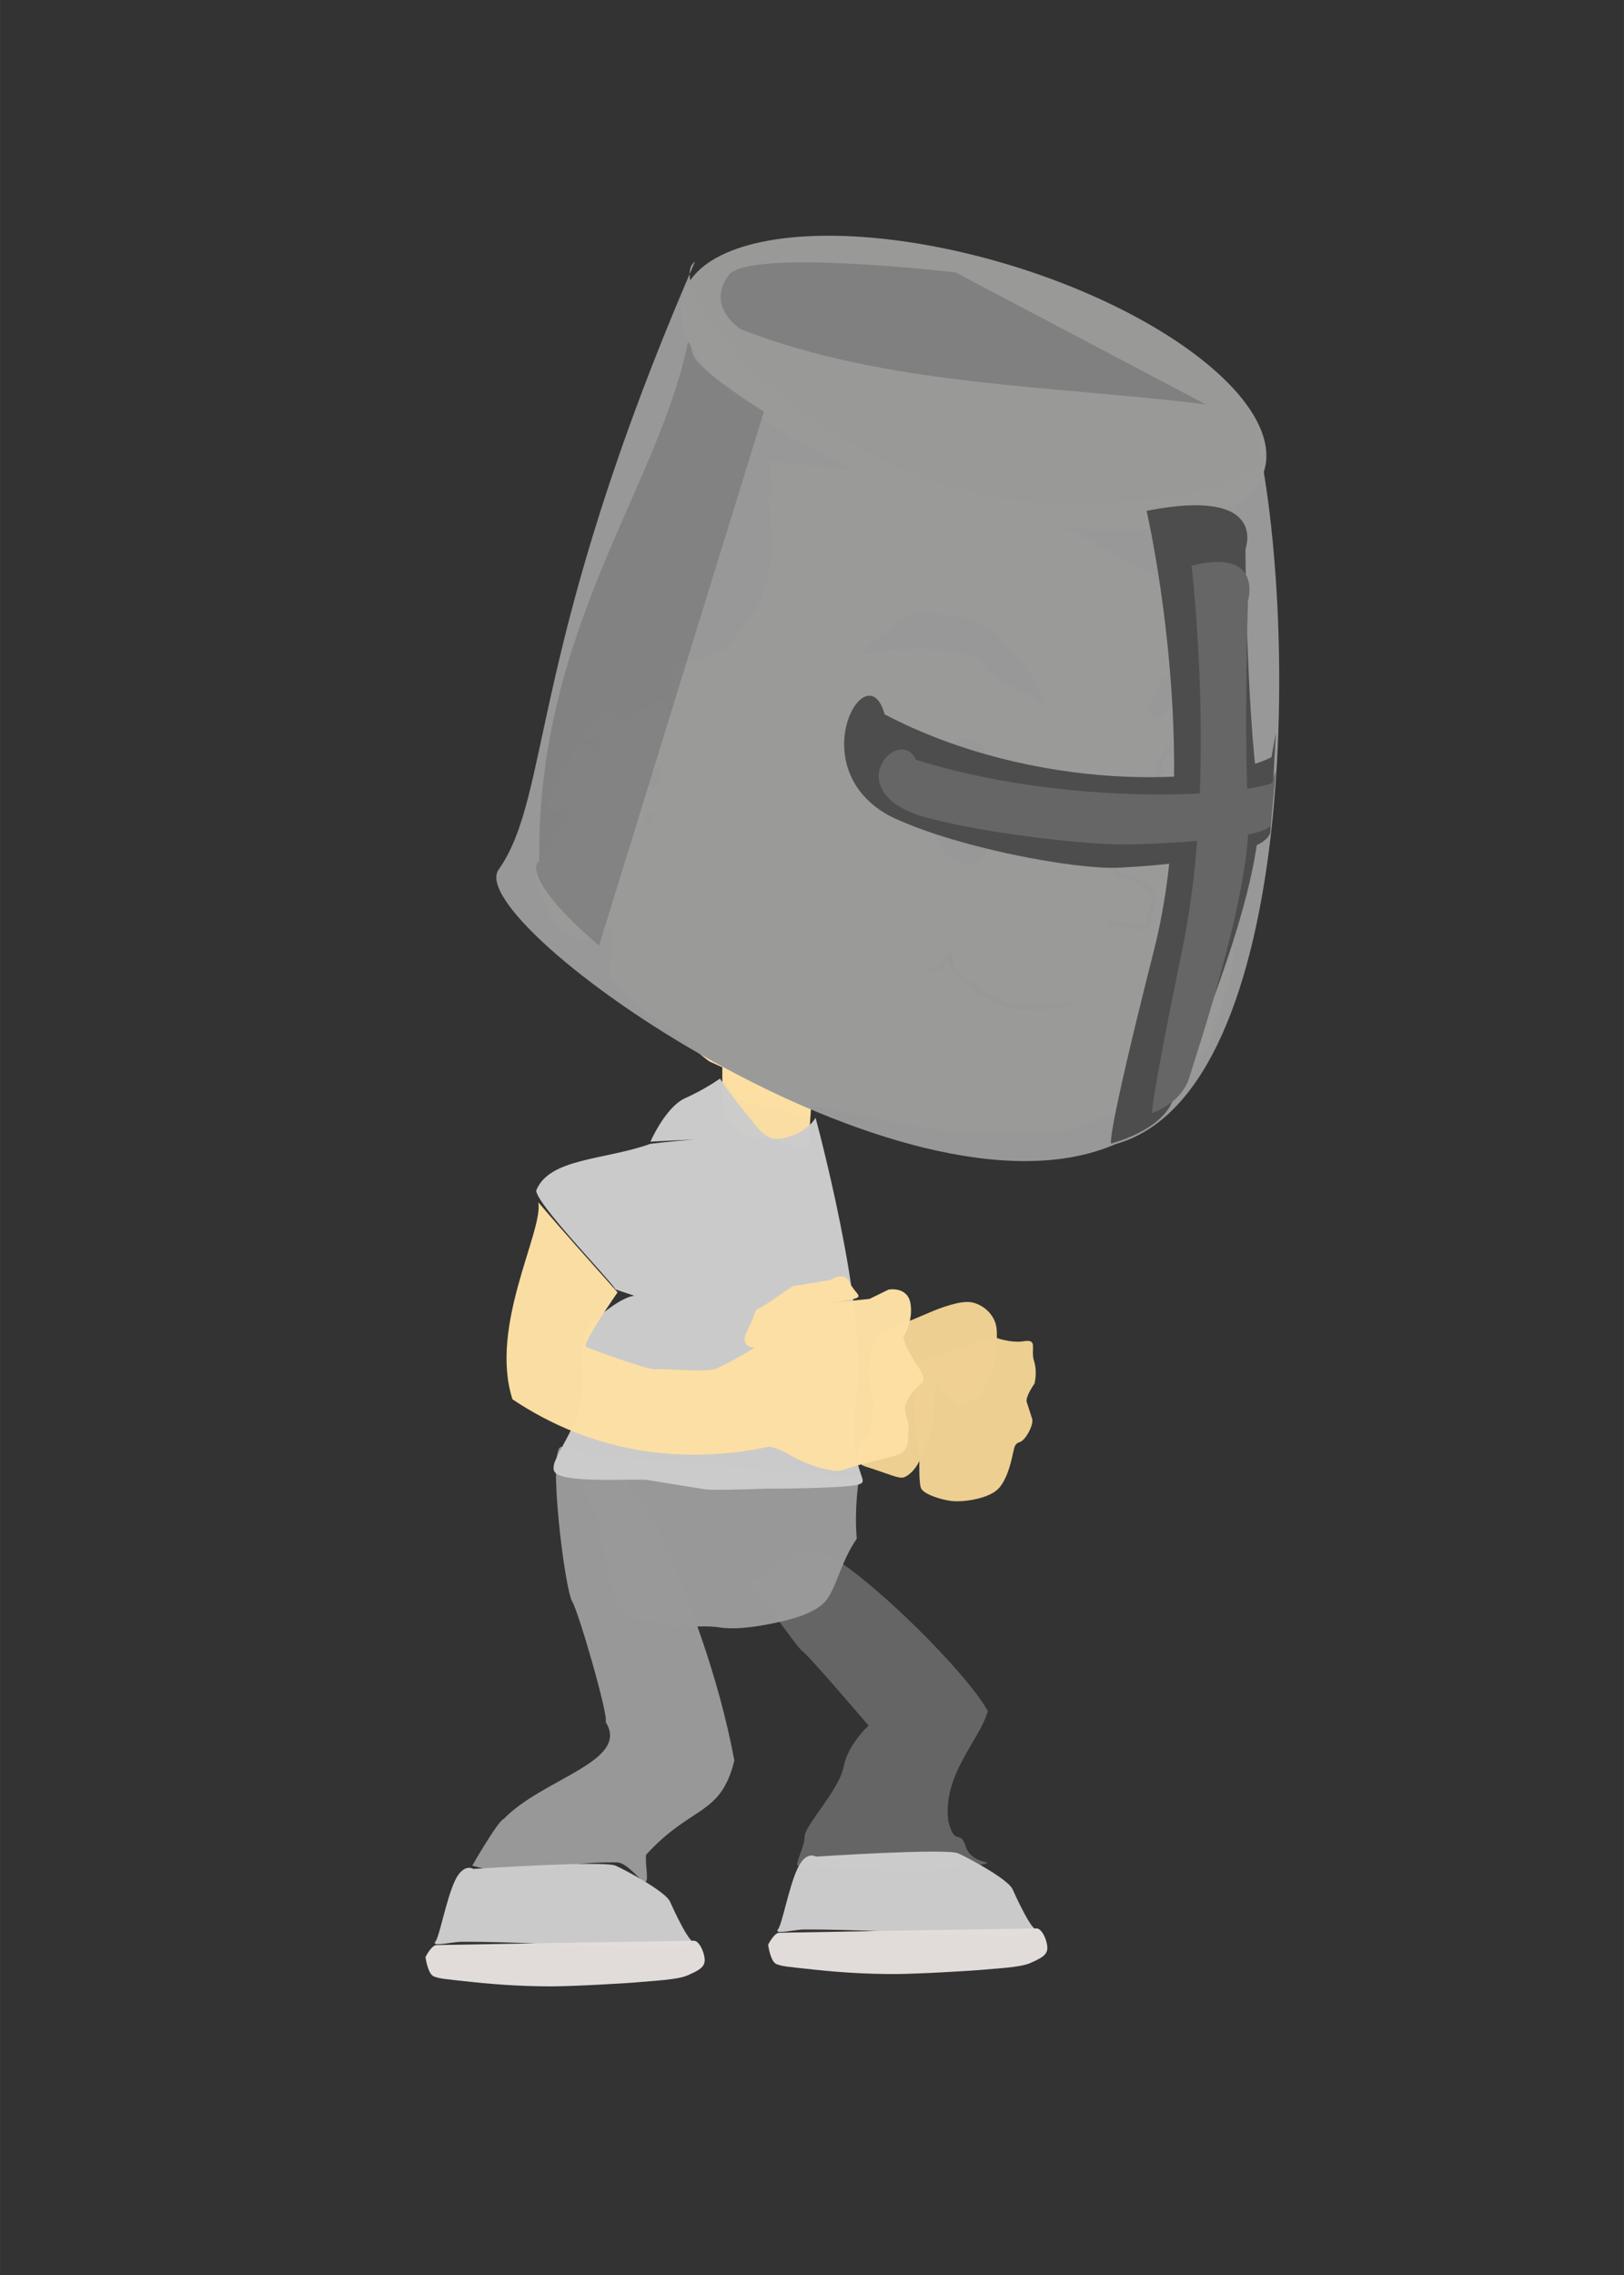 <?xml version="1.0" encoding="UTF-8" standalone="no"?>
<!-- Created with Inkscape (http://www.inkscape.org/) -->

<svg
   width="50"
   height="70"
   viewBox="0 0 13.229 18.521"
   version="1.1"
   id="svg18473"
   xml:space="preserve"
   inkscape:version="1.2.2 (732a01da63, 2022-12-09)"
   sodipodi:docname="templar_idle3.svg"
   xmlns:inkscape="http://www.inkscape.org/namespaces/inkscape"
   xmlns:sodipodi="http://sodipodi.sourceforge.net/DTD/sodipodi-0.dtd"
   xmlns="http://www.w3.org/2000/svg"
   xmlns:svg="http://www.w3.org/2000/svg"><rect x="0" y="0" width="13.229" height="18.521" fill="#333333" stroke="none"/><sodipodi:namedview
     id="namedview18475"
     pagecolor="#ffffff"
     bordercolor="#000000"
     borderopacity="0.25"
     inkscape:showpageshadow="2"
     inkscape:pageopacity="0.0"
     inkscape:pagecheckerboard="0"
     inkscape:deskcolor="#d1d1d1"
     inkscape:document-units="mm"
     showgrid="true"
     inkscape:zoom="8"
     inkscape:cx="12.25"
     inkscape:cy="37.125"
     inkscape:window-width="1366"
     inkscape:window-height="705"
     inkscape:window-x="-8"
     inkscape:window-y="-8"
     inkscape:window-maximized="1"
     inkscape:current-layer="g32875"><inkscape:grid
       type="xygrid"
       id="grid36773"
       originx="0"
       originy="0" /></sodipodi:namedview><defs
     id="defs18470" /><g
     inkscape:label="Capa 1"
     inkscape:groupmode="layer"
     id="layer1"><g
       id="g32875"
       transform="matrix(0.354,0,0,0.354,0.19,-34.875)"><path
         style="opacity:0.99;fill:#999999;fill-opacity:1;fill-rule:nonzero;stroke:none;stroke-width:0.1;stroke-dasharray:none;stroke-opacity:1;paint-order:fill markers stroke"
         d="m 12.385,131.79 c -0.335,0 0.073,3.282 0.245,3.557 0.146,0.234 0.845,2.647 0.77,2.772 0.571,0.907 -1.435,1.29 -2.345,2.228 -0.137,0.049 -0.725,1.075 -0.725,1.075 0,0 0.55,0.15 0.725,0.15 0.175,0 1.325,-0.125 1.65,-0.175 0.325,-0.05 0.7,-0.05 0.95,-0.05 0.25,0 0.55,0.45 0.65,0.45 0.1,0 0,-0.375 0.025,-0.625 1.06,-1.158 1.711,-0.88 2.032,-2.167 -0.368,-1.962 -1.09,-3.866 -1.832,-5.484 -0.25,-0.35 -0.975,-1.375 -0.975,-1.375 z"
         id="path20232"
         sodipodi:nodetypes="cscccscssccccc" /><path
         style="opacity:0.99;fill:#666666;fill-opacity:1;fill-rule:nonzero;stroke:none;stroke-width:0.1;stroke-dasharray:none;stroke-opacity:1;paint-order:fill markers stroke"
         d="m 16.755,134.898 c 0,0 1.048,1.517 1.173,1.592 0.125,0.075 1.523,1.711 1.523,1.711 0,0 -0.477,0.429 -0.577,0.954 -0.1,0.525 -0.894,1.344 -0.894,1.594 0,0.25 -0.25,0.675 -0.15,0.675 0.1,0 1,0.075 1.6,0.075 0.6,0 0.625,0.15 1.475,0.025 0.85,-0.125 1.1,-0.1 1.25,-0.15 0.15,-0.05 -0.347,0 -0.472,-0.4 -0.125,-0.4 -0.248,0.024 -0.398,-0.576 -0.139,-1.067 0.735,-1.877 0.909,-2.533 -0.528,-0.938 -2.732,-3.087 -3.639,-3.566 l -0.75,-0.125 c 0,0 -0.65,0.525 -0.75,0.575 l -0.3,0.15 z"
         id="path20234"
         sodipodi:nodetypes="cscsssscssccccccc" /><path
         style="opacity:0.99;fill:#fde0a4;fill-opacity:1;fill-rule:nonzero;stroke:none;stroke-width:0.1;stroke-dasharray:none;stroke-opacity:1;paint-order:fill markers stroke"
         d="m 14.38,118.272 c 0,0 0.718,-3.538 0.541,-3.644 -0.177,-0.106 1.025,-0.177 1.308,-0.566 0.283,-0.389 0.707,-0.813 0.813,-1.273 0.106,-0.46 0.212,-1.096 0.212,-1.45 0,-0.354 -0.106,-1.308 -0.106,-1.308 v -0.141 c 0,0 4.349,0.212 6.612,1.414 2.263,1.202 2.369,1.273 2.369,1.273 0,0 0.99,-0.778 1.061,-0.919 0.071,-0.141 0.46,-0.354 0.46,-0.354 l 0.46,0.99 c 0,0 0.141,4.314 -0.035,4.985 -0.177,0.672 -0.106,0.318 -0.141,0.495 -0.035,0.177 -0.141,1.202 -0.141,1.52 0,0.318 0.071,1.131 0.035,1.45 -0.035,0.318 -0.566,1.874 -0.566,1.874 0,0 -1.025,0.99 -1.273,1.096 -0.247,0.106 -1.485,0.636 -1.662,0.707 -0.177,0.071 -0.707,0.141 -0.884,0.141 H 21.78 c -0.354,0 -1.308,-0.141 -1.626,-0.212 -0.318,-0.071 -1.096,-0.247 -1.556,-0.318 -0.46,-0.071 -1.273,-0.389 -1.626,-0.566 -0.354,-0.177 -1.025,-0.46 -1.167,-0.53 -0.141,-0.071 -0.778,-0.672 -0.99,-0.778 -0.212,-0.106 -0.707,-0.495 -0.813,-0.636 -0.106,-0.141 -0.495,-0.495 -0.495,-0.495 v -0.46 c 0,0 1.455,-2.798 0.925,-3.081 -0.53,-0.283 0.747,-0.447 0.464,-0.801 -0.283,-0.354 -0.087,0.083 -0.087,-0.059 0,-0.141 -0.479,0.183 -0.444,-0.1 0.035,-0.283 0.935,-1.069 0.935,-1.069 0,0 -0.815,-0.727 -0.391,-0.975 0.424,-0.247 -1.77,0.966 -1.557,0.93 0.212,-0.035 -0.623,0.946 -0.623,0.946 0,0 0.495,0.177 0.601,0.354 0.106,0.177 0.318,0.46 0.424,0.601 0.106,0.141 0.354,0.46 0.424,0.601 0.071,0.141 0.201,0.356 0.201,0.356 z"
         id="path20216"
         sodipodi:nodetypes="cssssccsccccsssccscsscccccccccssscsccscscc" /><path
         style="opacity:0.99;fill:#fde0a4;fill-opacity:0.992;fill-rule:nonzero;stroke:none;stroke-width:0.109;stroke-dasharray:none;stroke-opacity:1;paint-order:fill markers stroke"
         d="m 16.084,123.001 v 0.706 c 0,0 -0.092,0.835 0.734,0.963 0.826,0.128 1.239,0.321 1.239,0.321 l 0.092,-1.323 c 0,0 -0.734,-0.218 -1.239,-0.41 -0.505,-0.193 -0.551,-0.449 -0.551,-0.449 z"
         id="path20220"
         sodipodi:nodetypes="ccsccscc" /><path
         style="opacity:0.99;fill:#999999;fill-opacity:1;fill-rule:nonzero;stroke:none;stroke-width:0.121;stroke-dasharray:none;stroke-opacity:1;paint-order:fill markers stroke"
         d="m 12.527,131.934 6.707,0.574 c -0.009,-0.002 -0.118,0.744 -0.055,1.395 -0.38,0.54 -0.481,1.203 -0.753,1.473 -0.272,0.27 -0.804,0.396 -1.13,0.464 -0.326,0.068 -0.861,0.169 -1.295,0.101 -0.434,-0.068 -0.978,0.067 -1.385,-0.102 -0.407,-0.169 -0.814,0.113 -1.004,-0.596 -0.19,-0.709 -0.353,-1.824 -0.489,-2.06 -0.136,-0.236 -0.733,-1.283 -0.733,-1.283 z"
         id="path20230"
         sodipodi:nodetypes="cccscsccscc" /><path
         style="opacity:0.99;fill:#cccccc;fill-opacity:1;fill-rule:nonzero;stroke:none;stroke-width:0.1;stroke-dasharray:none;stroke-opacity:1;paint-order:fill markers stroke"
         d="m 10.355,141.498 c 0,0 3,-0.2 3.275,-0.075 0.275,0.125 1.15,0.6 1.25,0.825 0.1,0.225 0.35,0.75 0.475,0.875 0.125,0.125 -0.55,0.25 -0.725,0.2 -0.175,-0.05 -0.9,-0.05 -1.35,-0.05 -0.45,0 -1.075,-0.05 -1.825,-0.075 -0.75,-0.025 -1.175,-0.025 -1.375,-0.025 -0.2,0 -0.7,0.125 -0.6,0 0.1,-0.125 0.25,-0.975 0.45,-1.4 0.2,-0.425 0.425,-0.275 0.425,-0.275 z"
         id="path20236" /><path
         style="opacity:0.99;fill:#e3dedb;fill-opacity:1;fill-rule:nonzero;stroke:none;stroke-width:0.1;stroke-dasharray:none;stroke-opacity:1;paint-order:fill markers stroke"
         d="m 9.529,143.248 c -0.125,-0.025 -0.275,0.275 -0.275,0.275 0,0 0.05,0.4 0.2,0.45 0.15,0.05 0.175,0.05 0.875,0.125 0.7,0.075 1.3,0.1 1.825,0.1 0.525,0 1.8,-0.075 2.05,-0.1 0.25,-0.025 0.85,-0.05 1.075,-0.15 0.225,-0.1 0.4,-0.175 0.4,-0.35 0,-0.175 -0.125,-0.45 -0.25,-0.45 -0.125,0 -5.9,0.1 -5.9,0.1 z"
         id="path20238" /><path
         style="opacity:0.99;fill:#cccccc;fill-opacity:1;fill-rule:nonzero;stroke:none;stroke-width:0.1;stroke-dasharray:none;stroke-opacity:1;paint-order:fill markers stroke"
         d="m 18.239,141.215 c 0,0 3,-0.2 3.275,-0.075 0.275,0.125 1.15,0.6 1.25,0.825 0.1,0.225 0.35,0.75 0.475,0.875 0.125,0.125 -0.55,0.25 -0.725,0.2 -0.175,-0.05 -0.9,-0.05 -1.35,-0.05 -0.45,0 -1.075,-0.05 -1.825,-0.075 -0.75,-0.025 -1.175,-0.025 -1.375,-0.025 -0.2,0 -0.7,0.125 -0.6,0 0.1,-0.125 0.25,-0.975 0.45,-1.4 0.2,-0.425 0.425,-0.275 0.425,-0.275 z"
         id="path20240" /><path
         style="opacity:0.99;fill:#e3dedb;fill-opacity:1;fill-rule:nonzero;stroke:none;stroke-width:0.1;stroke-dasharray:none;stroke-opacity:1;paint-order:fill markers stroke"
         d="m 17.414,142.965 c -0.125,-0.025 -0.275,0.275 -0.275,0.275 0,0 0.05,0.4 0.2,0.45 0.15,0.05 0.175,0.05 0.875,0.125 0.7,0.075 1.3,0.1 1.825,0.1 0.525,0 1.8,-0.075 2.05,-0.1 0.25,-0.025 0.85,-0.05 1.075,-0.15 0.225,-0.1 0.4,-0.175 0.4,-0.35 0,-0.175 -0.125,-0.45 -0.25,-0.45 -0.125,0 -5.9,0.1 -5.9,0.1 z"
         id="path20242" /><ellipse
         style="opacity:0.99;fill:#000000;fill-opacity:1;fill-rule:nonzero;stroke:#000000;stroke-width:0.1;stroke-dasharray:none;stroke-opacity:1;paint-order:fill markers stroke"
         id="ellipse20244"
         cx="21.639"
         cy="117.686"
         rx="0.778"
         ry="1.397" /><ellipse
         style="opacity:0.99;fill:#000000;fill-opacity:1;fill-rule:nonzero;stroke:#000000;stroke-width:0.079;stroke-dasharray:none;stroke-opacity:1;paint-order:fill markers stroke"
         id="ellipse20246"
         cx="26.548"
         cy="117.597"
         rx="0.567"
         ry="1.204" /><ellipse
         style="opacity:0.99;fill:#ffffff;fill-opacity:1;fill-rule:nonzero;stroke:none;stroke-width:0.1;stroke-dasharray:none;stroke-opacity:1;paint-order:fill markers stroke"
         id="ellipse20248"
         cx="21.683"
         cy="117.227"
         rx="0.539"
         ry="0.689" /><ellipse
         style="opacity:0.99;fill:#ffffff;fill-opacity:1;fill-rule:nonzero;stroke:none;stroke-width:0.078;stroke-dasharray:none;stroke-opacity:1;paint-order:fill markers stroke"
         id="ellipse20250"
         cx="26.536"
         cy="117.067"
         rx="0.4"
         ry="0.559" /><path
         style="opacity:0.99;fill:#000000;fill-opacity:1;fill-rule:nonzero;stroke:#000000;stroke-width:0.1;stroke-dasharray:none;stroke-opacity:1;paint-order:fill markers stroke"
         d="m 19.464,114.151 c 0.336,-0.283 0.849,-0.76 1.114,-0.743 0.265,0.018 0.636,0.053 0.919,0.088 0.283,0.035 0.689,0.301 0.831,0.389 0.141,0.088 0.371,0.53 0.548,0.654 0.177,0.124 0.336,0.513 0.371,0.548 0.035,0.035 0.159,0.23 0.141,0.265 -0.018,0.035 -0.318,-0.221 -0.46,-0.256 -0.141,-0.035 -0.61,-0.309 -0.716,-0.415 -0.106,-0.106 -0.071,-0.23 -0.292,-0.327 -0.221,-0.097 -0.822,-0.186 -0.893,-0.203 -0.071,-0.018 -0.354,-0.018 -0.575,-0.018 -0.221,0 -0.743,0.035 -0.804,0.053 -0.062,0.018 -0.247,0.053 -0.247,0.053 z"
         id="path20252" /><path
         style="opacity:0.99;fill:#000000;fill-opacity:1;fill-rule:nonzero;stroke:#000000;stroke-width:0.1;stroke-dasharray:none;stroke-opacity:1;paint-order:fill markers stroke"
         d="m 25.917,115.512 c 0.035,-0.088 0.194,-0.53 0.407,-0.654 0.212,-0.124 0.583,-0.371 0.672,-0.407 0.088,-0.035 0.283,0 0.442,0.071 0.159,0.071 0.318,0.124 0.265,0.212 -0.053,0.088 -0.159,0.088 -0.407,0.141 -0.247,0.053 -0.495,0.141 -0.583,0.265 -0.088,0.124 -0.336,0.247 -0.442,0.407 -0.106,0.159 -0.318,0.247 -0.318,0.177 0,-0.071 -0.035,-0.212 -0.035,-0.212 z"
         id="path20254" /><path
         style="opacity:0.99;fill:none;fill-opacity:1;fill-rule:nonzero;stroke:#000000;stroke-width:0.1;stroke-dasharray:none;stroke-opacity:1;paint-order:fill markers stroke"
         d="m 25.055,118.809 c -0.012,0.075 -0.025,0.275 -0.012,0.363 0.012,0.087 0.088,0.213 0.238,0.238 0.15,0.025 0.263,0.075 0.35,0.125 0.088,0.05 0.338,0.25 0.35,0.363 0.013,0.113 -0.075,0.388 -0.113,0.463 -0.037,0.075 0.037,0.238 -0.113,0.238 -0.15,0 -0.388,-0.062 -0.463,-0.062 -0.075,0 -0.363,-0.037 -0.363,-0.037 l 0.138,-0.013 0.213,0.062"
         id="path20256" /><path
         style="opacity:0.99;fill:none;fill-opacity:1;fill-rule:nonzero;stroke:#000000;stroke-width:0.1;stroke-dasharray:none;stroke-opacity:1;paint-order:fill markers stroke"
         d="m 24.093,122.347 c -0.075,0.025 -1.1,0.15 -1.363,0.075 -0.263,-0.075 -0.8,-0.338 -0.863,-0.425 -0.062,-0.087 -0.438,-0.288 -0.5,-0.413 -0.062,-0.125 -0.075,-0.375 -0.075,-0.375 0,0 -0.238,0.313 -0.288,0.338 -0.05,0.025 -0.175,0.025 -0.175,0.025"
         id="path20258" /><path
         style="opacity:0.99;fill:#f0d194;fill-opacity:0.992;fill-rule:nonzero;stroke:none;stroke-width:0.1;stroke-dasharray:none;stroke-opacity:1;paint-order:fill markers stroke"
         d="m 19.576,129.403 c 0.031,0.095 -0.12,0.197 -0.124,0.592 -0.004,0.395 0.074,0.554 0.104,0.728 0.03,0.174 -0.11,0.798 -0.11,0.798 0,0 -0.551,0.572 -0.054,0.727 0.497,0.155 0.749,0.283 0.868,0.245 0.119,-0.038 0.302,-0.203 0.399,-0.471 0.097,-0.268 0.234,-0.496 0.276,-0.851 0.043,-0.355 0.072,-0.996 0.072,-0.996 0,0 0.091,0.444 0.359,0.541 0.268,0.097 0.085,0.262 0.474,0.004 0.39,-0.257 0.553,-0.889 0.539,-1.015 -0.015,-0.127 0.068,-0.521 -0.009,-0.759 -0.077,-0.238 -0.297,-0.43 -0.549,-0.479 -0.253,-0.05 -0.744,0.136 -0.975,0.237 -0.23,0.101 -1.135,0.472 -1.135,0.472 z"
         id="path20226"
         sodipodi:nodetypes="csscsssscsssssscc" /><path
         style="opacity:0.99;fill:#f0d194;fill-opacity:0.992;fill-rule:nonzero;stroke:none;stroke-width:0.1;stroke-dasharray:none;stroke-opacity:1;paint-order:fill markers stroke"
         d="m 20.619,132.14 c 0,0 -0.012,0.451 0.034,0.593 0.046,0.143 0.488,0.289 0.756,0.307 0.269,0.018 0.847,-0.064 1.054,-0.315 0.208,-0.251 0.283,-0.67 0.316,-0.812 0.033,-0.142 0.041,-0.197 0.16,-0.236 0.119,-0.038 0.32,-0.393 0.274,-0.535 -0.046,-0.143 -0.085,-0.262 -0.123,-0.381 -0.038,-0.119 0.178,-0.425 0.178,-0.425 0,0 0.073,-0.26 -0.011,-0.522 -0.085,-0.262 0.099,-0.505 -0.225,-0.453 -0.325,0.053 -0.687,-0.093 -0.687,-0.093 0,0 -1.736,0.483 -1.848,0.703 -0.113,0.22 0.123,2.167 0.123,2.167 z"
         id="path20228" /><path
         style="opacity:0.99;fill:#cccccc;fill-opacity:1;fill-rule:nonzero;stroke:none;stroke-width:0.1;stroke-dasharray:none;stroke-opacity:1;paint-order:fill markers stroke"
         d="m 13.63,128.172 c -0.2,-0.3 -1.78,-1.92 -1.83,-2.27 0.293,-0.757 1.584,-0.703 2.63,-1.08 0.4,-0.05 1,-0.1 1,-0.1 l -1,0.05 c 0,0 0.35,-0.8 0.8,-1 0.45,-0.2 0.8,-0.45 0.8,-0.45 0,0 0.3,0.45 0.6,0.8 0.3,0.35 0.45,0.7 0.95,0.55 0.5,-0.15 0.65,-0.45 0.65,-0.45 0,0 1.2,4.4 0.95,6.3 -0.25,1.9 0.35,2.031 0.05,2.131 -0.3,0.1 -2.166,0.1 -2.166,0.1 0,0 -1.182,0.046 -1.38,0.014 l -1.32,-0.214 c -0.247,-0.04 -1.871,0.085 -2.121,-0.165 -0.25,-0.25 0.686,-1.065 0.636,-2.115 -0.05,-1.05 -0.05,-1.15 0.45,-1.55 0.5,-0.4 0.7,-0.4 0.7,-0.4 0,0 0.441,-0.115 0.991,-0.415 0.55,-0.3 1.409,-1.485 1.409,-1.485 -0.549,1.055 -1.33,1.693 -2.35,1.9 z"
         id="path20222"
         sodipodi:nodetypes="cccccscsscsscssssscsccc" /><path
         style="opacity:0.99;fill:#fde0a4;fill-opacity:0.992;fill-rule:nonzero;stroke:none;stroke-width:0.1;stroke-dasharray:none;stroke-opacity:1;paint-order:fill markers stroke"
         d="m 13.674,128.238 c 0,0 -0.82,1.182 -0.728,1.246 0.092,0.064 1.479,0.555 1.61,0.524 0.131,-0.031 1.127,0.082 1.368,-0.009 0.241,-0.091 0.905,-0.487 0.905,-0.487 0,0 -0.378,-0.006 -0.167,-0.404 0.211,-0.398 0.144,-0.459 0.25,-0.494 0.106,-0.035 0.784,-0.515 0.784,-0.515 l 0.881,-0.147 c 0,0 0.309,-0.207 0.424,0.038 0.115,0.245 0.306,0.324 0.171,0.379 -0.135,0.056 -0.598,0.113 -0.598,0.113 l 0.899,-0.094 0.436,-0.213 c 0,0 0.442,-0.086 0.507,0.328 0.065,0.414 -0.164,0.759 -0.164,0.759 0,0 -0.011,0.074 0.146,0.376 0.157,0.301 0.446,0.572 0.247,0.719 -0.199,0.147 -0.302,0.334 -0.349,0.479 -0.047,0.145 0.097,0.368 0.071,0.541 -0.026,0.173 0.075,0.517 -0.294,0.613 -0.368,0.097 -0.499,0.128 -0.868,0.225 -0.368,0.097 -0.355,0.175 -0.722,0.095 -0.367,-0.08 -0.649,-0.223 -0.836,-0.327 -0.187,-0.104 -0.233,-0.136 -0.476,-0.197 -2.015,0.426 -4.076,0.141 -5.915,-1.088 -0.545,-1.682 0.718,-3.881 0.594,-4.532 0.631,0.742 1.177,1.341 1.822,2.07 z"
         id="path20224"
         sodipodi:nodetypes="cscccccccscccccccccccccscccc" /><path
         style="opacity:0.99;fill:#fde0a4;fill-opacity:1;fill-rule:nonzero;stroke:none;stroke-width:0.1;stroke-dasharray:none;stroke-opacity:1;paint-order:fill markers stroke"
         d="m 14.415,117.524 c 0,0 0.718,-3.538 0.541,-3.644 -0.177,-0.106 1.025,-0.177 1.308,-0.566 0.283,-0.389 0.707,-0.813 0.813,-1.273 0.106,-0.46 0.212,-1.096 0.212,-1.45 0,-0.354 -0.106,-1.308 -0.106,-1.308 v -0.141 c 0,0 4.349,0.212 6.612,1.414 2.263,1.202 2.369,1.273 2.369,1.273 0,0 0.99,-0.778 1.061,-0.919 0.071,-0.141 0.46,-0.354 0.46,-0.354 l 0.46,0.99 c 0,0 0.141,4.314 -0.035,4.985 -0.177,0.672 -0.106,0.318 -0.141,0.495 -0.035,0.177 -0.141,1.202 -0.141,1.52 0,0.318 0.071,1.131 0.035,1.45 -0.035,0.318 -0.566,1.874 -0.566,1.874 0,0 -1.025,0.99 -1.273,1.096 -0.247,0.106 -1.485,0.636 -1.662,0.707 -0.177,0.071 -0.707,0.141 -0.884,0.141 h -1.662 c -0.354,0 -1.308,-0.141 -1.626,-0.212 -0.318,-0.071 -1.096,-0.247 -1.556,-0.318 -0.46,-0.071 -1.273,-0.389 -1.626,-0.566 -0.354,-0.177 -1.025,-0.46 -1.167,-0.53 -0.141,-0.071 -0.778,-0.672 -0.99,-0.778 -0.212,-0.106 -0.707,-0.495 -0.813,-0.636 -0.106,-0.141 -0.495,-0.495 -0.495,-0.495 v -0.46 c 0,0 -0.46,0.495 -0.99,0.212 -0.53,-0.283 -0.447,-0.751 -0.73,-1.104 -0.283,-0.354 0.785,-1.633 0.785,-1.775 0,-0.141 -0.585,0.175 -0.549,-0.108 0.035,-0.283 0.341,-0.743 0.341,-0.743 0,0 0.562,-1.103 0.986,-1.35 0.424,-0.247 0.066,0.26 0.279,0.225 0.212,-0.035 -0.899,0.435 -0.899,0.435 0,0 0.495,0.177 0.601,0.354 0.106,0.177 0.318,0.46 0.424,0.601 0.106,0.141 0.354,0.46 0.424,0.601 0.071,0.141 0.201,0.356 0.201,0.356 z"
         id="path20216-7"
         sodipodi:nodetypes="cssssccsccccsssccscsscccccccccssscsccccscc" /><path
         style="opacity:0.99;fill:#fde0a4;fill-opacity:0.992;fill-rule:nonzero;stroke:none;stroke-width:0.109;stroke-dasharray:none;stroke-opacity:1;paint-order:fill markers stroke"
         d="m 16.119,122.253 v 0.706 c 0,0 -0.092,0.835 0.734,0.963 0.826,0.128 1.239,0.321 1.239,0.321 l 0.092,-1.323 c 0,0 -0.734,-0.218 -1.239,-0.41 -0.505,-0.193 -0.551,-0.449 -0.551,-0.449 z"
         id="path20220-9"
         sodipodi:nodetypes="ccsccscc" /><ellipse
         style="opacity:0.99;fill:#000000;fill-opacity:1;fill-rule:nonzero;stroke:#000000;stroke-width:0.1;stroke-dasharray:none;stroke-opacity:1;paint-order:fill markers stroke"
         id="ellipse20244-4"
         cx="21.673"
         cy="116.938"
         rx="0.778"
         ry="1.397" /><ellipse
         style="opacity:0.99;fill:#000000;fill-opacity:1;fill-rule:nonzero;stroke:#000000;stroke-width:0.079;stroke-dasharray:none;stroke-opacity:1;paint-order:fill markers stroke"
         id="ellipse20246-6"
         cx="26.583"
         cy="116.849"
         rx="0.567"
         ry="1.204" /><ellipse
         style="opacity:0.99;fill:#ffffff;fill-opacity:1;fill-rule:nonzero;stroke:none;stroke-width:0.1;stroke-dasharray:none;stroke-opacity:1;paint-order:fill markers stroke"
         id="ellipse20248-8"
         cx="21.718"
         cy="116.479"
         rx="0.539"
         ry="0.689" /><ellipse
         style="opacity:0.99;fill:#ffffff;fill-opacity:1;fill-rule:nonzero;stroke:none;stroke-width:0.078;stroke-dasharray:none;stroke-opacity:1;paint-order:fill markers stroke"
         id="ellipse20250-0"
         cx="26.57"
         cy="116.319"
         rx="0.4"
         ry="0.559" /><path
         style="opacity:0.99;fill:#000000;fill-opacity:1;fill-rule:nonzero;stroke:#000000;stroke-width:0.1;stroke-dasharray:none;stroke-opacity:1;paint-order:fill markers stroke"
         d="m 19.499,113.402 c 0.336,-0.283 0.849,-0.76 1.114,-0.743 0.265,0.018 0.636,0.053 0.919,0.088 0.283,0.035 0.689,0.301 0.831,0.389 0.141,0.088 0.371,0.53 0.548,0.654 0.177,0.124 0.336,0.513 0.371,0.548 0.035,0.035 0.159,0.23 0.141,0.265 -0.018,0.035 -0.318,-0.221 -0.46,-0.256 -0.141,-0.035 -0.61,-0.309 -0.716,-0.415 -0.106,-0.106 -0.071,-0.23 -0.292,-0.327 -0.221,-0.097 -0.822,-0.186 -0.893,-0.203 -0.071,-0.018 -0.354,-0.018 -0.575,-0.018 -0.221,0 -0.743,0.035 -0.804,0.053 -0.062,0.018 -0.247,0.053 -0.247,0.053 z"
         id="path20252-6" /><path
         style="opacity:0.99;fill:#000000;fill-opacity:1;fill-rule:nonzero;stroke:#000000;stroke-width:0.1;stroke-dasharray:none;stroke-opacity:1;paint-order:fill markers stroke"
         d="m 25.952,114.764 c 0.035,-0.088 0.194,-0.53 0.407,-0.654 0.212,-0.124 0.583,-0.371 0.672,-0.407 0.088,-0.035 0.283,0 0.442,0.071 0.159,0.071 0.318,0.124 0.265,0.212 -0.053,0.088 -0.159,0.088 -0.407,0.141 -0.247,0.053 -0.495,0.141 -0.583,0.265 -0.088,0.124 -0.336,0.247 -0.442,0.407 -0.106,0.159 -0.318,0.247 -0.318,0.177 0,-0.071 -0.035,-0.212 -0.035,-0.212 z"
         id="path20254-2" /><path
         style="opacity:0.99;fill:none;fill-opacity:1;fill-rule:nonzero;stroke:#000000;stroke-width:0.1;stroke-dasharray:none;stroke-opacity:1;paint-order:fill markers stroke"
         d="m 25.09,118.061 c -0.012,0.075 -0.025,0.275 -0.012,0.363 0.012,0.087 0.088,0.213 0.238,0.238 0.15,0.025 0.263,0.075 0.35,0.125 0.088,0.05 0.338,0.25 0.35,0.363 0.013,0.113 -0.075,0.388 -0.113,0.463 -0.037,0.075 0.037,0.238 -0.113,0.238 -0.15,0 -0.388,-0.062 -0.463,-0.062 -0.075,0 -0.363,-0.037 -0.363,-0.037 l 0.138,-0.013 0.213,0.062"
         id="path20256-9" /><path
         style="opacity:0.99;fill:none;fill-opacity:1;fill-rule:nonzero;stroke:#000000;stroke-width:0.1;stroke-dasharray:none;stroke-opacity:1;paint-order:fill markers stroke"
         d="m 24.128,121.599 c -0.075,0.025 -1.1,0.15 -1.363,0.075 -0.263,-0.075 -0.8,-0.338 -0.863,-0.425 -0.062,-0.087 -0.438,-0.288 -0.5,-0.413 -0.062,-0.125 -0.075,-0.375 -0.075,-0.375 0,0 -0.238,0.313 -0.288,0.338 -0.05,0.025 -0.175,0.025 -0.175,0.025"
         id="path20258-6" /><path
         style="opacity:0.99;fill:#999999;fill-opacity:1;fill-rule:nonzero;stroke:none;stroke-width:0.282;stroke-dasharray:none;stroke-opacity:1;paint-order:fill markers stroke"
         d="m 15.456,104.535 c -0.904,0.603 3.223,5.739 8.898,5.579 5.689,-0.161 3.952,-1.916 3.954,-1.907 1.042,4.142 1.109,15.428 -3.173,16.621 -4.885,2.131 -15.067,-5.083 -14.199,-6.311 1.227,-1.738 0.659,-5.08 4.519,-13.982 z"
         id="path157"
         sodipodi:nodetypes="csccsc" /><ellipse
         style="opacity:0.99;fill:#9a9a99;fill-opacity:1;fill-rule:nonzero;stroke:none;stroke-width:0.266;stroke-dasharray:none;stroke-opacity:1;paint-order:fill markers stroke"
         id="path981"
         transform="matrix(0.943,0.334,-0.54,0.841,0,0)"
         ry="2.925"
         rx="6.943"
         cy="96.461"
         cx="78.429" /><path
         style="opacity:0.99;fill:#4d4d4d;fill-opacity:1;fill-rule:nonzero;stroke:none;stroke-width:0.281;stroke-dasharray:none;stroke-opacity:1;paint-order:fill markers stroke"
         d="m 25.848,110.265 c 0,0 1.303,5.632 0.173,10.091 -1.13,4.459 -0.989,4.459 -0.989,4.459 0,0 1.13,-0.279 1.412,-0.975 0.282,-0.697 2.26,-5.156 1.977,-7.107 -0.282,-1.951 -0.298,-5.591 -0.298,-5.591 0,0 0.549,-1.434 -2.276,-0.877 z"
         id="path983"
         sodipodi:nodetypes="cscsscc" /><path
         style="opacity:0.99;fill:#4d4d4d;fill-opacity:1;fill-rule:nonzero;stroke:none;stroke-width:0.282;stroke-dasharray:none;stroke-opacity:1;paint-order:fill markers stroke"
         d="m 28.722,115.93 c -1.303,0.664 -5.45,0.822 -8.903,-0.985 -0.399,-1.464 -1.931,1.203 0.095,2.325 1.465,0.728 4.273,1.246 5.271,1.202 0.998,-0.044 3.479,-0.26 3.513,-0.842 0.034,-0.581 0.123,-2.25 0.123,-2.25 z"
         id="path989"
         sodipodi:nodetypes="cccsccc" /><path
         style="opacity:0.99;fill:#808080;fill-opacity:1;fill-rule:nonzero;stroke:none;stroke-width:0.305;stroke-dasharray:none;stroke-opacity:1;paint-order:fill markers stroke"
         d="m 21.451,104.782 c 0,0 -4.775,-0.565 -5.228,0.071 -0.453,0.636 0.082,1.095 0.288,1.236 3.372,1.311 7.106,1.28 10.703,1.73"
         id="path1412"
         sodipodi:nodetypes="cscc" /><path
         style="opacity:0.99;fill:#666666;fill-opacity:0.424;fill-rule:nonzero;stroke:none;stroke-width:0.263;stroke-dasharray:none;stroke-opacity:1;paint-order:fill markers stroke"
         d="m 13.249,120.263 c -2.275,-1.932 -1.122,-2.122 -1.375,-1.835 -0.103,-5.393 2.745,-8.687 3.419,-12.043 0.274,0.259 -0.403,0.22 1.748,1.6"
         id="path3187"
         sodipodi:nodetypes="cccc" /><path
         style="opacity:0.99;fill:#666666;fill-opacity:1;fill-rule:nonzero;stroke:none;stroke-width:0.199;stroke-dasharray:none;stroke-opacity:1;paint-order:fill markers stroke"
         d="m 26.882,111.526 c 0,0 0.592,4.911 -0.198,8.748 -0.79,3.837 -0.707,3.841 -0.707,3.841 0,0 0.666,-0.215 0.851,-0.812 0.185,-0.597 1.468,-4.415 1.361,-6.112 -0.107,-1.697 -0.008,-4.852 -0.008,-4.852 0,0 0.362,-1.23 -1.299,-0.813 z"
         id="path5668"
         sodipodi:nodetypes="cscsscc" /><path
         style="opacity:0.99;fill:#666666;fill-opacity:1;fill-rule:nonzero;stroke:none;stroke-width:0.201;stroke-dasharray:none;stroke-opacity:1;paint-order:fill markers stroke"
         d="m 28.73,116.533 c -1.199,0.367 -5.014,0.454 -8.191,-0.544 -0.367,-0.809 -1.776,0.665 0.087,1.285 1.348,0.402 3.932,0.689 4.85,0.664 0.918,-0.024 3.201,-0.144 3.232,-0.465 0.032,-0.321 0.114,-1.244 0.114,-1.244 z"
         id="path5670"
         sodipodi:nodetypes="cccsccc" /></g></g></svg>
